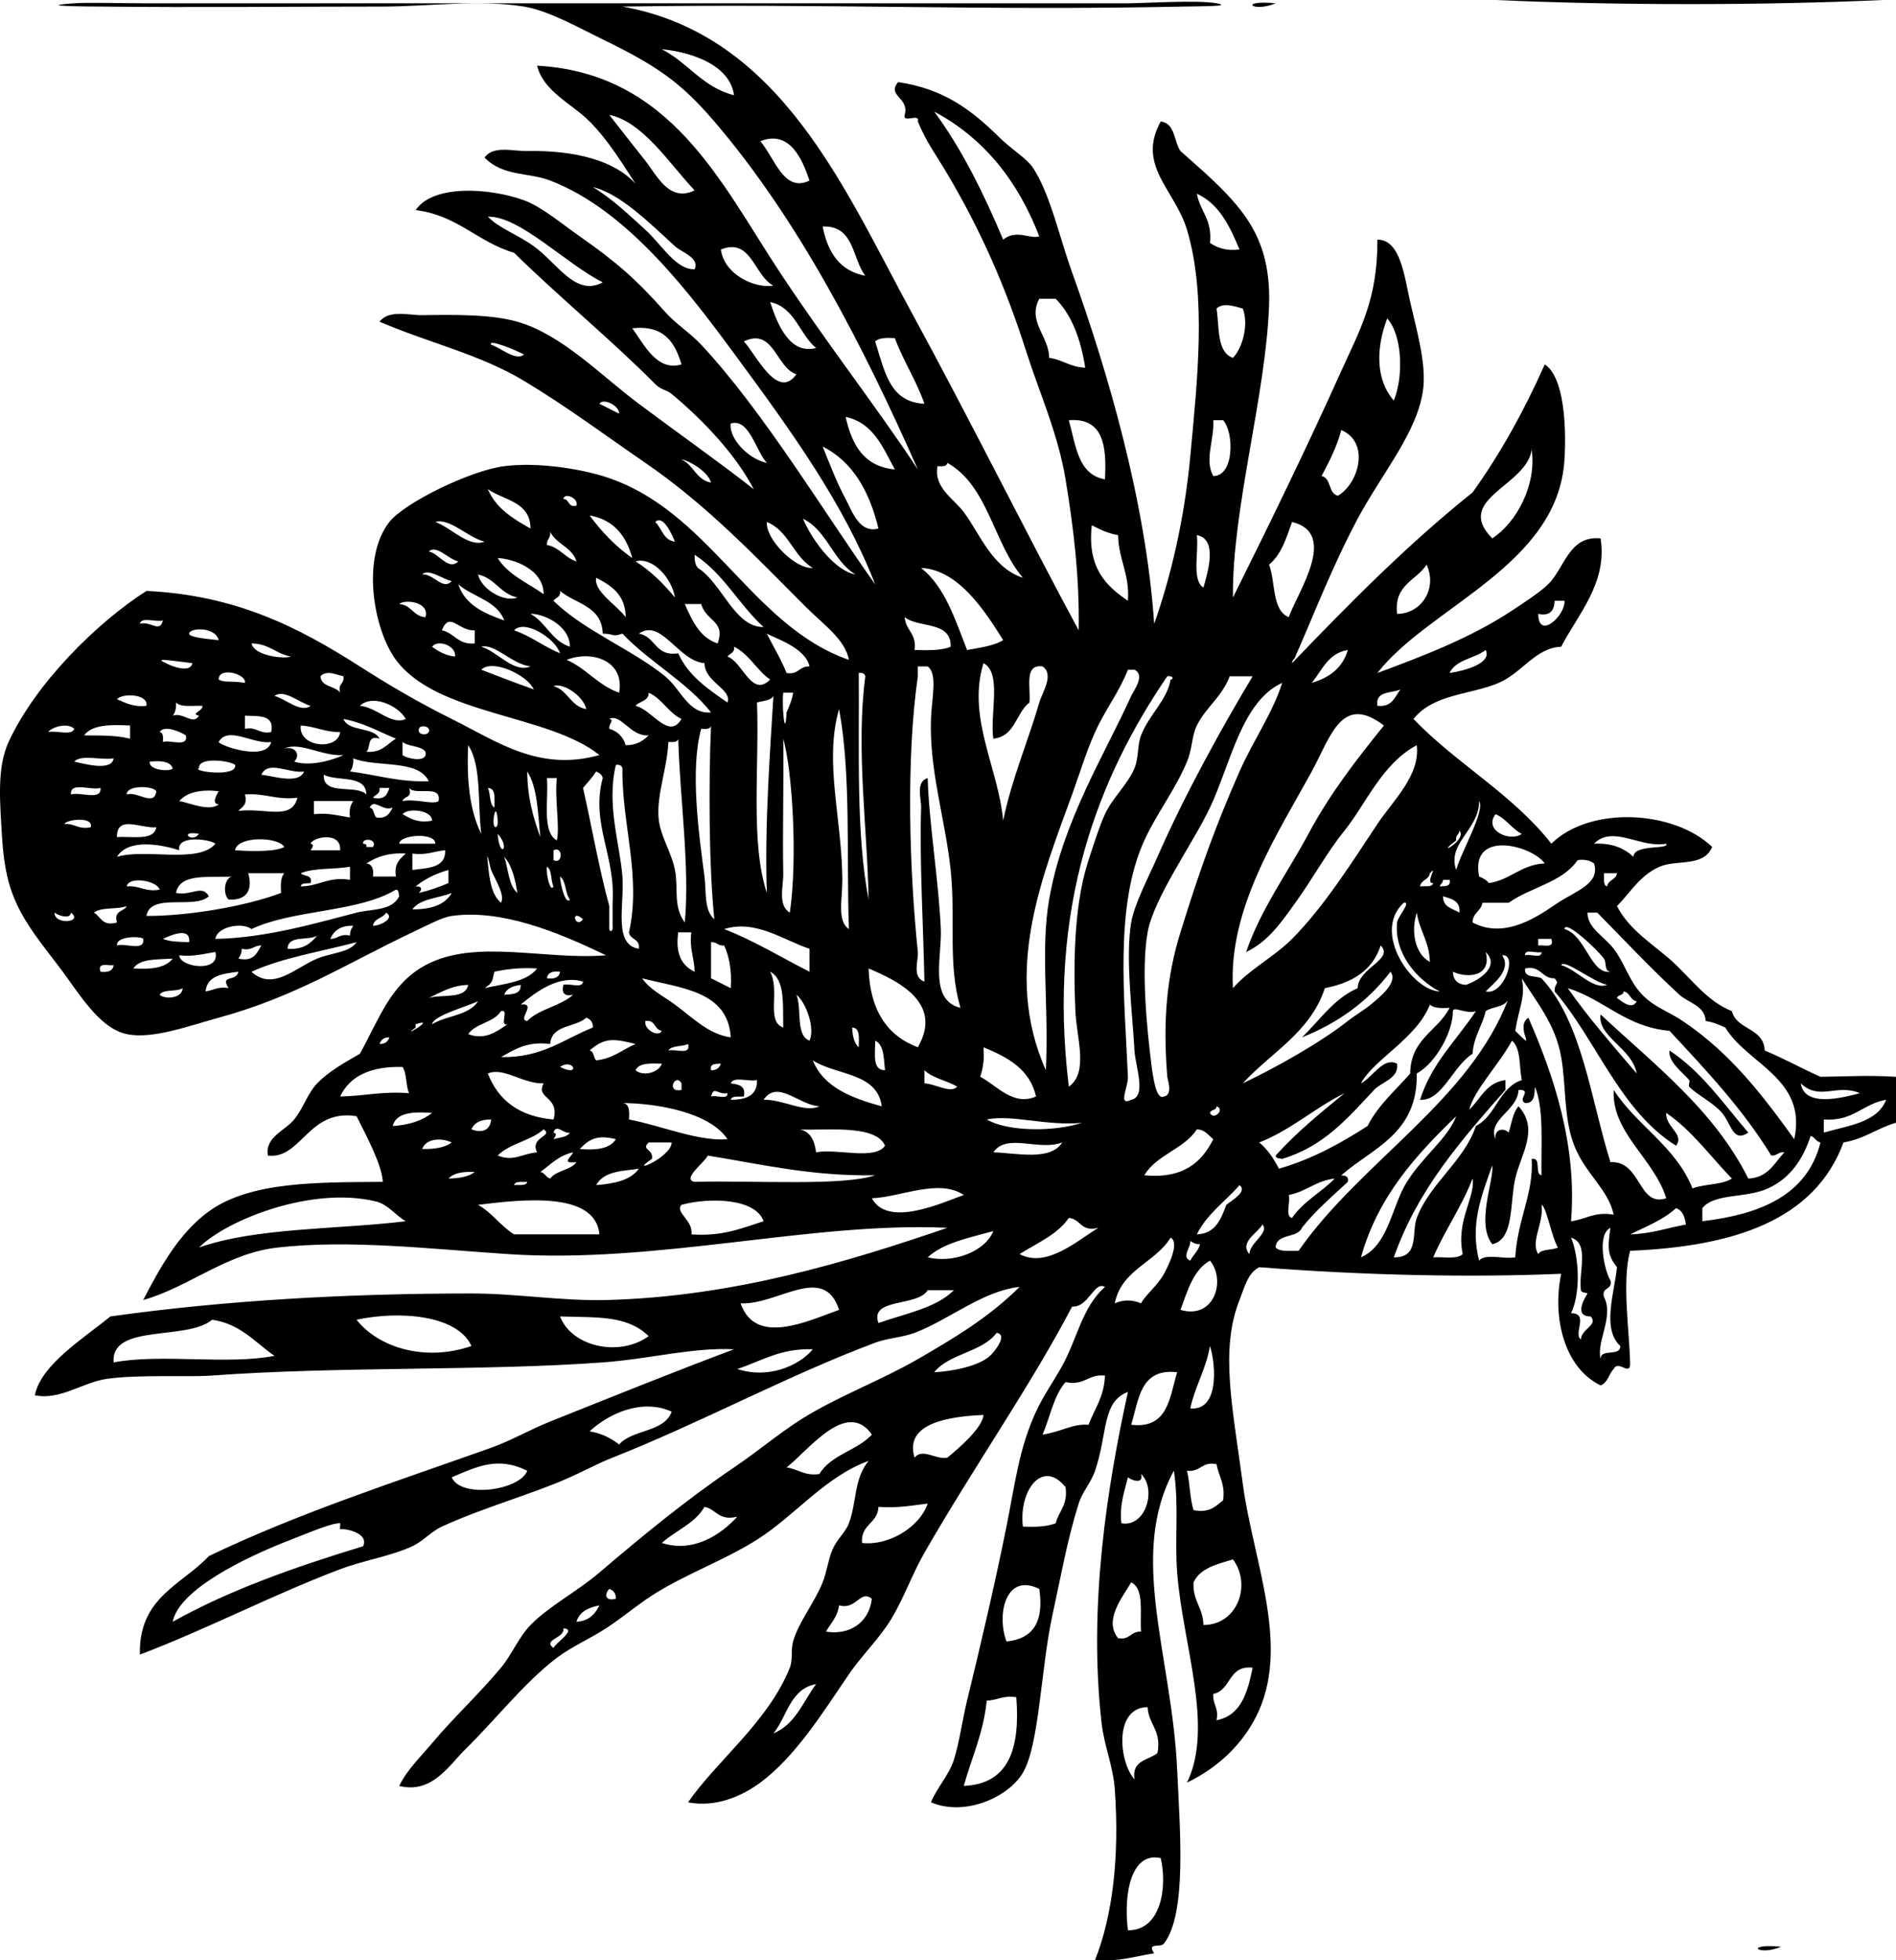 <?xml version="1.0" encoding="utf-8"?>
<!-- Generator: Adobe Illustrator 15.0.2, SVG Export Plug-In . SVG Version: 6.00 Build 0)  -->
<!DOCTYPE svg PUBLIC "-//W3C//DTD SVG 1.1//EN" "http://www.w3.org/Graphics/SVG/1.1/DTD/svg11.dtd">
<svg version="1.1" id="Layer_1" xmlns="http://www.w3.org/2000/svg" xmlns:xlink="http://www.w3.org/1999/xlink" x="0px" y="0px"
	 width="577.624px" height="597.146px" viewBox="0 0 577.624 597.146" enable-background="new 0 0 577.624 597.146"
	 xml:space="preserve">
<g id="noxidO.tif">
	<g>
		<path fill-rule="evenodd" clip-rule="evenodd" d="M455.624,0c39.333,0,78.666,0,118,0C536.623,1.667,492.625,1.667,455.624,0z"/>
		<path fill-rule="evenodd" clip-rule="evenodd" d="M388.624,1C381.463,3.988,377.144-0.117,388.624,1L388.624,1z"/>
		<path fill-rule="evenodd" clip-rule="evenodd" d="M532.624,345c-4.738,3.176-5.068-2.533-8-6c-2.686-3.176-8.015-5.742-10-8
			c-0.333-0.379,0.325-1.613,0-2c-2.012-2.388-6.508-5.535-6-9C518.479,326.479,525.067,336.224,532.624,345z"/>
		<path fill-rule="evenodd" clip-rule="evenodd" d="M542.624,593C535.463,595.988,531.144,591.883,542.624,593L542.624,593z"/>
		<path fill-rule="evenodd" clip-rule="evenodd" d="M470.624,111c5.936,3.895,6.605,18.971,6,29c-1.949,32.32-41.161,44.661-57,65
			c14.33-5.311,28.49-10.75,41-19c3.486-2.299,8.494-5.557,11-8c5.098-4.97,6.332-14.976,16-14c2.189,13.573-7.054,23.334-12,33
			c-7.761,0.272-11.974,8.001-19,11c-8.675,3.703-19.812,3.283-26,11c13.044,13.623,30.33,23.003,42,38
			c11.947-11.735,37.57-10.085,49,1c-2.685,6.229-10.744,3.739-16,6c-5.985,2.575-9.01,8.003-13,12c3.873,7.536,11.016,11.55,17,17
			c5.626,5.123,10.397,11.97,18,15c1.484,5.849,9.71,4.957,10,12c5.907,2.426,11.218,5.449,17,8c9.313-0.113,13.769-0.529,23,0
			c0,4.667,0,9.333,0,14c-5.713,1.621-9.69,4.977-16,6c-8.803,23.864-33.634,31.699-65,33c-2.516,9.22-0.277,23.967,0,34
			c0.213,4.629-3.566-0.983-5,2c-1.497,1.503-1.789,4.211-4,5c-10.974-5.305-14.814-20.54-12-34c-27.533,1.163-59.355,0.535-92-2
			c-3.508,1.768-4.512,6.231-6,10c-5.997,15.188-2.133,32.429,1,56c3.137,23.602,14.855,49.761,4,71
			c-4.028,7.881-10.917,15.14-21,20c8.289-17.085-1.301-41.938-3-64c-0.787-10.219,0.597-20.528-1-31
			c-14.055,25.791-0.573,56.375,1,91c0.833,18.33,3.028,43.847-4,53c-1.097,1.429-5.353-0.484-3,3c-5.814,0.853-10.663,2.67-18,2
			c5.234-13.162,7.504-31.008,6-52c-0.5-6.979-3.217-13.171-4-20c-4.125-35.95,1.722-72.312,8-101c-7.943,2.968-6.116,12.492-10,24
			c-1.211,3.588-3.821,6.282-5,10c-3.44,10.853-5.463,22.373-8,34c-3.543,16.232-3.971,39.534-9,48c-4.54,7.644-17.848,13.332-28,9
			c1.686-4.292,5.526-8.281,7-13c1.703-5.452,2.581-12.185,4-18c4.054-16.607,8.466-35.428,12-53c2.601-12.928,3.813-23.816,9-35
			c2.343-5.052,5.191-8.91,8-14c4.642-8.41,5.999-17.71,13-24c-3.273-1.899-4.981,6.322-10,6c-12.599,24.069-29.835,48.613-45,75
			c-3.684,6.41-6.197,13.643-10,20c-3.628,6.064-9.034,11.176-13,17c-8.107,11.907-16.332,25.1-27,33c-5.757,4.264-13.7,7.618-22,6
			c8.85-12.791,24.378-24.477,31-41c0.966-2.411,0.256-5.34,1-8c1.636-5.852,6.455-11.66,9-18c1.289-3.212,1.695-6.97,3-10
			c1.373-3.188,3.967-5.25,5-8c2.423-6.451,1.469-13.562,6-19c-13.268,4.8-22.426,16.682-34,24c-10.154,6.42-22.075,10.582-32,17
			c-4.776,3.089-9.323,6.972-14,10c-4.995,3.234-10.552,5.619-15,9c-9.87,7.501-18.786,18.967-28,28
			c-4.67,4.579-10.042,13.552-20,11c2.377-4.906,6.662-9.021,10-13c6.558-7.816,14.105-14.76,21-23c3.287-3.928,5.395-9.302,9-13
			c5.667-5.812,13.992-10.033,21-16c12.94-11.019,26.336-22.084,41-32c7.349-4.97,14.008-10.653,21-15
			c10.905-6.779,23.74-11.491,35-18c11.302-6.533,21.716-12.782,31-22c-11.313,1.238-21.501,10.05-32,14
			c-3.748,1.41-8.224,1.588-12,3c-26.628,9.96-52.729,24.214-80,35c-4.447,1.759-8.629,4.038-13,6c-11.248,5.05-25.878,9.017-39,15
			c-3.138,1.431-5.892,4.574-9,6c-6.693,3.071-14.889,4.311-22,7c-20.641,7.806-40.402,18.181-61,26
			c-0.446-17.445,12.79-21.21,21-30c27.44-13.182,56.862-22.618,86-33c6.05-2.155,11.943-5.585,18-8
			c18.382-7.331,36.458-14.665,56-22c-12.701-0.613-25.77,2.964-40,4c-36.691,2.671-79.767,1.152-119,4
			c-7.391,0.536-22.163-0.371-32,1c-7.44,1.037-14.356,6.656-22,5c1.87-9.346,14.736-17.216,23-24c34.996-4.919,72.429-7,110-7
			c13.662,0,27.591,2.333,41,2c38.679-0.961,73.557-11.587,104-22c-41.172-1.938-88.275,11.065-134,8
			c-24.048-1.612-48.129-4.429-70-2c-15.668,1.739-27.154,12.132-41,16c5.056-9.707,10.782-20.322,20-27
			c12.766-9.249,33.482-8.819,53-9c-0.275-5.235-5.062-14.143-8-20c-14.763-2.357-16.731,13.172-27,12
			c-1.004-5.579,5.187-7.568,8-11c2.771-3.38,4.119-8.049,7-11c3.648-3.737,8.445-6.358,13-9c5.867-10.488,9.243-21.193,20-27
			c15.124-8.165,36.227-1.493,55-3c-14.929-7.227-31.899-14.087-47-12c-2.894,0.4-7.723,2.973-12,5c-19.73,9.35-35.418,19.57-59,26
			c-9.04,2.465-20.174,6.655-28,5c-8.7-1.84-14.875-13.062-21-21c-11.017-14.28-15.922-20.651-17-39
			c-0.624-10.613-1.647-21.094,2-29c8.214-17.805,26.792-36.29,42-46c27.19,1.305,46.154,10.949,65,23
			c8.535,5.458,17.515,10.784,28,16c13.854,6.892,26.523,16.163,45,11c-15.469-12.468-49.478-12.068-62-29
			c-6.846-9.257-10.644-31.022-2-42c4.626-5.875,24.667-15.684,35-17c10.007-1.274,22.532,0.728,30,3
			c32.398,9.858,44.967,45.593,75,56c-1.138-6.225-7.772-10.772-13-16c-15.201-15.201-30.078-31.027-49-44
			c-12.189-8.357-23.84-17.093-37-25c-13.422-8.065-28.539-11.415-44-18c2.88-3.792,9.078-1.936,13-2c9.741-0.159,21.131-0.275,29,2
			c13.656,3.948,25.243,16.222,37,25c12.511,9.341,24.228,17.58,35,26c-5.17-9.993-14.777-20.503-25-29
			c-1.603-1.332-3.169-1.145-5-3c-12.637-12.808-29.804-27.001-43-40c-11.101-3.232-17.215-11.451-30-13
			c5.341-7.883,22.486-6.798,33-3c5.331,1.926,11.426,7.104,17,11c10.827,7.568,17.136,12.975,26,23c3.178,3.595,7.697,6.469,11,10
			c18.984,20.296,38.047,52.075,53,73c-9.509-24.457-25.458-46.539-42-69c-13.869-18.83-33.024-44.811-57-54
			c-6.739-2.583-14.344-1.189-20-7c2.64-3.765,8.599-1.92,13-2c14.668-0.265,26.723,2.952,33,10c-3.62-5.536-8.153-13.145-14-19
			c-5.502-5.51-14.021-9.087-16-17c40.852,2.278,56.033,35.793,74,63c14.436,21.859,29.789,41.427,42,60
			c-16.444-37.246-36.29-76.007-62-106c-10.248-11.955-17.471-16.949-34-25c-7.493-3.649-16.552-8.787-24-10
			c-13.612-2.217-29.434,0-43,0c-28.903,0-55.415,0.324-86,0c-2.578-0.027-21.376-0.083-8-1c4.374-0.3,14.448,0,21,0
			c95.089,0,199.43,0,300,0c4.171,0,21.369-1.074,27,0c5.007,0.955-4.259,0.879-10,1c-60.856,1.284-108.748-0.95-171,0
			c48.092,8.616,67.458,55.284,88,93c18.42,33.819,35.026,67.418,51,97c0.272-16.349-1.575-31.273-4-46
			c-2.286-13.887-8.029-26.517-12-39c-6.277-19.735-13.944-37.023-24-54c-3.222-5.439-6.699-10.192-9-16
			c0.715-2.715-4.715,0.715-4-2c1.493-5.35-5.562-5.708-2-10c13.807,2.082,22.132,8.25,31,17c3.462,3.416,8.192,6.297,10,9
			c5.289,7.91,8.053,21.017,12,32c10.926,30.402,22.479,69.905,25,107c5.069-14.248,9.221-31.905,11-51
			c2.127-22.829,5.05-48.818-1-69c-3.663-12.221-15.462-19.566-8-33c4.443,0.557,3.963,6.037,6,9c4.774,4.237,9.742,8.497,14,13
			c7.621,8.062,13.581,17.017,13,34c-0.935,27.292-11.335,62.172-11,89c11.177-22.452,22.13-44.861,33-69
			c5.543-12.309,11.134-21.746,11-40c7.106-0.058,8.239,11.404,10,19c2.054,8.86,4.781,18.43,4,26
			c-1.361,13.186-12.577,26.069-20,40c-7.915,14.856-13.746,30.185-19,42c-0.19,0.81-1.003,0.997-1,2
			c17.47-18.197,35.181-36.153,55-52C457.12,138.163,464.358,125.068,470.624,111z M223.624,29c-1.372-9.968-14.666-13.325-22-14
			C209.587,19.037,214.024,26.599,223.624,29z M196.624,49c3.395,4.243,7.201,12.771,15,9c-7.627-8.043-15.736-20.925-26-23
			C188.815,39.045,192.892,44.337,196.624,49z M305.624,73c3.924-3.261,8.175-0.088,11-1c-6.496-16.837-16.793-29.874-32-38
			C293.11,45.514,299.685,58.939,305.624,73z M231.624,43c4.457,5.196,7.171,15.817,15,12C244.412,48.517,240.637,39.487,231.624,43
			z M196.624,70c4.969,4.519,9.357,12.279,15,12c1.596-3.482-3.953-5.128-6-7c-7.516-6.874-16.797-16.148-25-18
			C186.338,60.386,191.464,65.309,196.624,70z M368.624,74c2.225,1.442,4.822,2.511,9,2c-2.969-7.031-6.139-13.861-13-17
			C365.588,64.369,369.397,66.894,368.624,74z M148.624,66c3.5,3.59,8.92,5.35,14,9c7.228,5.193,12.74,15.511,21,11
			C172.434,80.406,158.304,65.733,148.624,66z M263.624,84c-4.072-5.261-3.287-15.38-13-15
			C252.159,76.798,255.759,82.531,263.624,84z M219.624,76c0.925,7.42,10.029,11.956,16,11
			C229.803,84.126,228.902,72.222,219.624,76z M319.624,109c4.113,0.553,6.468,2.866,11,3c-1.373-8.627-4.04-15.959-9-21
			c-1.667,0-3.333,0-5,0C312.906,98.01,319.633,102.443,319.624,109z M248.624,106c-5.132-4.202-6.345-12.322-14-14
			C236.828,98.802,240.663,108.157,248.624,106z M370.624,94c0.899,5.767,0.022,13.311,5,15c2.967-3.057,4.846-10.181,3-15
			C376.335,93.363,372.591,92.017,370.624,94z M424.624,122c3.019-7.306,2.632-19.78-2-25
			C419.231,105.847,418.98,115.54,424.624,122z M207.624,111c-2.015-6.652-5.261-12.073-15-11
			C196.189,104.819,200.128,113.296,207.624,111z M242.624,114c-6.141-1.872-6.921-14.395-16-10
			C230.219,107.748,236.833,122.182,242.624,114z M266.624,104c3.096,9.875,4.577,18.416,15,19c-2.471-7.195-6.406-12.927-9-20
			C270.158,102.868,267.805,102.849,266.624,104z M159.624,108c-2.157-1.248-11.165-4.944-10-3
			C152.46,105.874,157.131,110.102,159.624,108z M188.624,126c0.092-2.504-5.01-4.883-6-3
			C184.667,123.957,186.581,125.043,188.624,126z M272.624,143c-3.675-6.659-6.47-14.197-15-16
			C259.516,135.441,263.153,142.137,272.624,143z M222.624,129c-0.667,4.355,5.175,10.809,11,12
			C230.187,137.254,228.241,127.298,222.624,129z M336.624,146c0.579-10.246-0.508-18.825-11-18
			C327.75,135.54,328.356,144.601,336.624,146z M369.624,145c6.468,0.045,6.34-13.45,3-17c-1,0-2,0-3,0
			C370.033,133.712,366.841,140.133,369.624,145z M402.624,145c3.046,0.621,1.954,5.379,5,6c6.505-3.908,9.713-16.339,1-20
			C407.231,136.274,404.918,140.628,402.624,145z M257.624,152c2.001,3.724,4.144,10.545,10,9c-2.735-11.265-7.722-20.278-17-25
			C252.913,141.648,254.819,146.783,257.624,152z M454.624,164c7.464-4.875,13.566-16.426,12-27
			C465.167,148.025,442.703,151.953,454.624,164z M207.624,140c3.734,1.599,4.445,6.221,9,7
			C215.61,143.316,209.078,139.92,207.624,140z M288.624,141c-0.168,1.165-1.581,1.086-3,1c-1.251,6.568,5.022,9.952,8,14
			c5.202,7.072,8.637,16.893,18,20C302.713,165.577,301.03,147.927,288.624,141z M161.624,161c-0.061-8.273-8.114-8.553-13-12
			C151.106,154.851,156.287,158.004,161.624,161z M175.624,154c0.74-2.217-3.685-4.12-4-2
			C173.611,152.013,172.895,154.729,175.624,154z M192.624,170c-1.835-6.831-5.654-11.679-13-13
			C183.292,161.999,187.537,166.42,192.624,170z M147.624,165c-5.08-1.271-10.663-7.312-15-6
			C137.34,160.635,142.739,166.859,147.624,165z M205.624,165c-0.979-2.403-3.636-8.298-6-6
			C201.675,160.948,202.067,164.557,205.624,165z M260.624,175c-6.858-4.142-8.609-13.391-16-17
			C247.722,165.243,254.658,173.955,260.624,175z M247.624,173c-5.899-3.434-7.323-11.344-14-14
			C233.183,164.273,242.369,173.46,247.624,173z M386.624,172c2.027,5.306,0.793,13.874,6,16c2.629-7.532,15.281-25.577,1-29
			C391.888,163.931,390.292,169.001,386.624,172z M343.624,183c0.574-8.241-2.857-12.476-3-20c-3.143-0.524-5.579-1.754-8-3
			C331.164,172.793,336.85,178.44,343.624,183z M166.624,166c3.92,0.746,5.433,3.9,9,5c-1.323-4.344-6.132-5.201-8-9
			C167.848,163.891,166.497,164.206,166.624,166z M366.624,179c1.302-4.667,4.501-14.77-2-16
			C365.248,168.376,362.999,176.625,366.624,179z M139.624,171c-2.867-0.516-6.698-5.235-9-3
			C133.604,168.403,136.56,173.997,139.624,171z M151.624,170c3.195,5.138,9.141,7.526,14,11
			C165.597,173.201,156.038,170.135,151.624,170z M212.624,173c7.359,4.647,11.185,18.14,20,18c-7.517-6.816-12.27-16.397-21-22
			C211.548,170.742,211.847,172.11,212.624,173z M205.624,182c-1.001-6.015-6.857-12.455-12-11
			C198.328,173.962,202.139,177.818,205.624,182z M294.624,198c3.945-0.721,8.094-1.24,11-3c-5.745-9.259-13.83-21.497-25-22
			C287.873,178.751,290.964,188.659,294.624,198z M425.624,187c7.317-0.031,12.383-7.597,9-15
			C431.516,176.893,424.609,177.985,425.624,187z M137.624,177c-2.577-0.481-7.225-4.032-9-2
			C132.063,174.617,134.857,180.022,137.624,177z M157.624,182c-5.225-1.108-6.775-5.892-12-7
			C146.727,179.586,153.652,183.608,157.624,182z M190.624,188c-0.099-6.901-4.37-9.63-9-12
			C180.798,180.118,187.826,184.25,190.624,188z M153.624,189c-2.252-6.081-9.556-7.11-14-11
			C141.68,184.277,147.463,186.827,153.624,189z M168.624,183c9.307,9.155,23.718,14.671,34,23c4.8,3.889,7.126,11.67,14,11
			c-7.521-9.479-18.751-15.249-27-24c-3.15,1.121-2.264,0.09-6,0c-0.232-8.434-8.309-9.025-13-13
			C170.923,181.966,169.273,181.983,168.624,183z M129.624,188c1.347-4.73-6.395-5.539-8-4
			C125.39,184.234,125.857,187.766,129.624,188z M468.624,187c0.108,8.164,8.366,0.391,8-4c-1,0-2,0-3,0
			C473.497,185.873,472.373,187.749,468.624,187z M218.624,196c2.519-6.945-3.519-6.665-5-12c-1.667,0-3.333,0-5,0
			C210.886,189.071,213.115,194.175,218.624,196z M173.624,197c-0.027-6.657-8.434-10.209-12-10
			C166.365,189.592,168.056,195.235,173.624,197z M278.624,198c4.1,0.1,8.197,0.197,11-1c0.273-7.94-9.746-5.587-14-9
			C275.879,192.078,279.351,192.939,278.624,198z M49.624,189c-2.072,0.595-6.569-1.236-7,1
			C46.182,189.155,48.616,192.896,49.624,189z M134.624,192c3.855,0.812,4.869,4.464,10,4c0-1.333,0-2.667,0-4
			C139.705,192.328,136.974,185.969,134.624,192z M156.624,192c5.214,1.786,9.023,4.977,14,7
			C169.123,194.348,159.742,188.558,156.624,192z M214.624,202c-8.009-0.62-13.141-13.786-20-9c5.15,0.85,4.898,7.102,12,6
			c3.089,6.911,9.106,10.894,15,15C223.087,209.856,214.688,207.854,214.624,202z M57.624,193c-0.052,1.194,6.001,1.669,9,2
			C65.544,190.757,57.701,191.228,57.624,193z M239.624,205c3.658,0.658,3.836-2.164,7-2c-1.242-5.773-10.683-8.629-13-10
			C235.593,197.03,237.935,200.688,239.624,205z M88.624,200c-4.528-0.806-6.681-3.985-12-4C77.49,199.83,86.484,200.765,88.624,200
			z M138.624,200c0.496-3.229-5.192-5.385-7-3C133.55,198.407,135.647,199.643,138.624,200z M161.624,203
			c-5.68-0.672-10.884-7.09-15-6C151.553,198.422,156.457,205.142,161.624,203z M221.624,200c4.65,1.593,7.333,12.703,13,7
			c-4.143-2.857-6.305-7.695-11-10C223.923,198.966,222.273,198.983,221.624,200z M399.624,208c5.436-1.565,9.413-4.587,11-10
			C404.586,198.963,402.797,204.173,399.624,208z M441.624,205c4.69-0.668,12.968-3,11-7
			C449.237,200.613,443.517,200.894,441.624,205z M188.624,211c1.75-9.762-8.281-13.036-16-10
			C178.688,203.603,182.171,208.785,188.624,211z M50.624,202c-1.313-0.52,7.183,3.953,8,0
			C54.335,201.564,45.713,200.054,50.624,202z M146.624,204c5.293,2.04,10.562,4.104,16,6
			C160.61,205.559,149.961,200.625,146.624,204z M305.624,250c2.432-12.232,7.914-25.201,11-36c0.895-3.132,4.635-8.49,1-11
			c-5.787-0.787-3.522,6.477-4,11c-4.162,3.171-4.314,10.353-11,11c-1.126-7.541,2.709-20.042-3-23
			C294.531,218.547,304.125,233.797,305.624,250z M279.624,203c0,1,0,2,0,3c-3.647,25.194-2.563,59.263,0,84
			c0.252,2.435-1.919,7.677,2,9c-0.293-16.289-1.53-36.771-1-53c0.083-2.538-1.777-7.87,2-9c0.333,13.218,3.346,31.125,4,46
			c0.372,8.461-3.732,21.647,6,24c-3.959-13.129-1.441-27.363-3-42c-1.643-15.428-6.544-30.268-6-46c0.222-6.402,2.088-13.722-1-16
			C281.624,203,280.624,203,279.624,203z M343.624,204c-2.848,7.212-6.806,11.929-10,19c-2.672,5.915-4.588,12.333-7,19
			c-8.828,24.397-21.403,53.959-8,84c0.96-19.562-1.681-36.536,1-52c4.141-23.89,16.768-43.837,25-62c0.746-1.647,4.391-6.304,1-8
			C344.957,204,344.291,204,343.624,204z M66.624,207c2.003,1.062,2.992,0.248,8,1C75.106,205.198,66.523,203.011,66.624,207z
			 M97.624,206c0.264,3.403,4.504,2.829,6,5c-0.826-2.826,1.409-2.591,1-5C102.348,205.515,99.515,204.016,97.624,206z M264.624,274
			c-0.388-22.014-3.911-45.998-1-68c-0.221-0.779-0.837-1.163-2-1C261.818,228.806,260.742,253.882,264.624,274z M325.624,331
			c6.096-4.312,2.36-14.803,2-23c-0.812-18.47,0.116-34.094,4-46c1.502-4.604,3.261-10.191,5-14c2.241-4.908,6.929-9.021,9-14
			c1.348-3.24,0.82-6.968,2-10c2.512-6.456,7.949-10.678,9-17c1.052-0.055,0.787-1.282-1-1
			C334.803,236.451,318.892,276.229,325.624,331z M374.624,206c-2.283,6.201-7.343,9.55-10,15c-1.606,3.295-1.3,6.899-3,11
			c-3.469,8.366-9.287,15.882-13,24c-9.152,20.01-6.009,48.146-5,72c0.129,3.045-3.225,9.149,1,7c4.815-0.951,1.262-10.274,1-15
			c-0.66-11.919-2.801-28.414-1-39c0.957-5.627,5.085-13.353,8-20c8.429-19.223,19.918-39.89,29-55
			C379.291,206,376.957,206,374.624,206z M178.624,216c-0.934-4.094-7.142-8.155-10-7C173.052,210.238,173.78,215.177,178.624,216z
			 M368.624,246c-5.199,10.971-17.108,27.451-19,38c-2.028,11.311-0.15,29.671,1,39c0.526,4.264,1.449,12.336,4,11
			c2.814-0.563,1.076-5.063,1-6c-1.406-17.273-0.145-30.605,4-44c6.039-19.52,10.984-33.074,18-49c4.137-9.391,10.078-17.73,13-27
			C378.208,213.684,374.91,232.736,368.624,246z M419.624,215c4.484,0.484,5.306-2.694,7-5
			C423.907,211.283,418.949,210.325,419.624,215z M94.624,215c-3.237-0.801-8.051-5.231-11-3
			C86.882,212.779,91.594,217.312,94.624,215z M193.624,215c5.1,1.163,10.086,10.557,14,4c-4.067-1.933-5.85-6.15-10-8
			C197.617,213.66,194.841,213.551,193.624,215z M239.624,217c0.798-1.869,1.671-3.663,2-6c-1,0-2,0-3,0
			C238.103,214.58,239.196,226.102,239.624,217z M44.624,215c0.59-3.647-7.296-3.96-9-2C38.217,214.073,40.527,215.429,44.624,215z
			 M230.624,214c0.738,19.595-2.062,42.729,3,58c-0.745-20.747,1.073-44.257,2-60C234.776,213.486,232.404,213.447,230.624,214z
			 M109.624,215c5.192,0.417,9.572,6.048,14,4C121.425,215.019,113.56,211.304,109.624,215z M52.624,218
			c3.249-1.154,6.151,3.055,8,0c-2.897-0.56,1.534-1.56,1-3c-2.88-0.12-6.546,0.546-8-1C53.699,215.742,53.4,217.11,52.624,218z
			 M256.624,268c0.031,5.773-1.706,12.57,2,15c-0.792-22.542,0.677-47.344-3-67C250.993,231.996,256.523,249.384,256.624,268z
			 M399.624,235c-10.08,18.479-25.468,41.592-24,66c4.926-5.673,12.522-9.494,18-15c9.885-9.938,18.646-23.939,26-35
			c4.76-7.158,13.112-14.796,12-24c-10.522,5.519-15.62,18.089-22,26c-5.554,6.887-9.512,14.383-15,22
			c-4.127,5.728-8.226,11.833-15,15c4.538-13.206,12.783-24.365,19-36c6.535-12.23,14.592-22.602,23-33
			C408.761,211.168,405.457,224.306,399.624,235z M74.624,222c3.708-0.708,4.292,1.708,8,1c1.103-5.437-3.859-4.807-8-5
			C74.624,219.333,74.624,220.667,74.624,222z M185.624,222c2.572,0.762,4.238,2.428,5,5c3.36,0.027,5.29-1.377,7-3
			c-5.5,0.472-8.507-6.79-12-5C187.329,219.41,185.413,220.29,185.624,222z M115.624,225c-3.943-1.276-2.597,2.737-4,4
			c4.713,0.38,6.271-2.396,9-4c-5.208-2.125-9.824-4.842-16-6C106.252,223.038,113.702,221.255,115.624,225z M14.624,223
			c2.391-0.609,7.255,1.255,8-1C20.576,220.07,16.07,221.323,14.624,223z M25.624,224c6.833,0.04,9.78,0.041,14,1
			c0-1.333,0-2.667,0-4C33.63,220.673,28.018,220.728,25.624,224z M103.624,223c-4.714,0.048-7.577-1.756-12-2
			C90.861,227.681,102.951,228.75,103.624,223z M130.624,222c-0.339-0.809-2.655-1.207-3,0
			C126.961,224.317,131.53,224.163,130.624,222z M213.624,222c-3.494,12.471-0.641,32.653,1,45c0.598,4.5-0.227,10.289,3,13
			c-1.657-15.974-1.772-41.812-1-59C216.456,222.165,215.043,222.086,213.624,222z M49.624,226c2.271-0.729,7.802,1.802,7-2
			c-1.46-0.952-6.54-3.354-8-1C49.789,223.168,49.709,224.581,49.624,226z M66.624,226c0.145,1.051,14.525,6.132,16,0
			C77.414,226.909,69.42,220.949,66.624,226z M238.624,266c0.082,3.957-1.771,9.728,2,12c2.398-16.324,0.797-43.056-2-53
			C238.813,238.195,238.369,253.667,238.624,266z M203.624,226c-0.373,8.14-3.51,15.683-3,23c0.38,5.457,3.905,10.396,5,16
			c1.121,5.739-0.638,11.049,3,16c1.565-16.945-1.496-37.804-2-56C206.456,226.165,205.043,226.086,203.624,226z M122.624,230
			c0.835,0.851,7.815,2.74,7-1c-1.395-1.939-5.176-1.491-7-3C122.624,227.333,122.624,228.667,122.624,230z M89.624,232
			c5.808,1.841,13.537-1.261,15-2c-6.493,0.473-13.124-4.182-18-2C90.202,227.183,91.587,230.128,89.624,232z M146.624,254
			c-1.161-9.172,0.158-20.825-4-27C142.114,237.843,143.158,247.132,146.624,254z M34.624,231c-3.695,0.638-9.961-1.295-12,1
			C25.005,232.458,34.055,235.199,34.624,231z M106.624,235c7.998,1.002,14.746,3.254,24,3c-3.147-6.853-15.888-4.112-23-7
			C107.699,232.742,107.4,234.11,106.624,235z M52.624,234c-0.849-2.151-3.682-2.318-7-2C45.2,234.836,52.417,235.101,52.624,234z
			 M60.624,234c-2.436,0.939,11.776,2.895,11-1C70.304,231.747,60.38,230.374,60.624,234z M189.624,267
			c0.657,8.66-2.877,20.794,5,22c0.473-3.14-2.691-2.642-3-5c3.818-17.156-2.244-33.086-2-50c-0.221-0.779-0.837-1.163-2-1
			C184.7,245.175,188.877,257.163,189.624,267z M79.624,236c3.409,0.291,11.441,3.08,13-1C88.2,235.724,81.693,231.409,79.624,236z
			 M164.624,255c-0.768-7.232-0.848-15.152-4-20C160.673,242.95,162.478,249.146,164.624,255z M177.624,240
			c2.703,11.963,4.85,24.484,8,36c0,2.333,0,4.667,0,7c0.055,1.052,1.282,0.787,1-1c0-2.333,0-4.667,0-7
			c0.976-14.303-6.722-24.159-3-38c-0.211-1.122-1.11-1.557-2-2C180.457,236.833,179.01,238.386,177.624,240z M111.624,242
			c-0.162-6.171-8.814-3.853-13-6C98.346,242.611,108.501,238.789,111.624,242z M169.624,256c1.015-3.695-0.669-12.411,0-19
			c-1,0-2,0-3,0C167.177,243.78,165.014,253.276,169.624,256z M21.624,242c2.768-0.898,9.388,2.054,9-2
			C27.855,240.898,21.236,237.946,21.624,242z M38.624,242c3.167-1.083,8.403,3.88,9-1C46.445,239.245,38.505,239.148,38.624,242z
			 M113.624,243c3.454,0.787,4.399-0.935,5-3c-1,0-2,0-3,0C115.923,241.966,114.273,241.983,113.624,243z M122.624,244
			c4.359-0.764,9.262,1.237,11,0c0.926-5.259-7.195-1.472-9-4C125.769,243.146,123.053,242.43,122.624,244z M150.624,246
			c-0.015-2.651,0.555-5.888-2-6C149.538,241.753,148.967,244.99,150.624,246z M54.624,244c3.127,0.583,9.288,3.32,12,1
			c-2.487-0.15-0.292-3.386,0-4C61.029,240.405,56.959,241.335,54.624,244z M72.624,247c8.583-0.973,16.101,3.034,18-4
			c-6.446,0.779-9.848-1.486-16-1C75.478,245.188,73.752,245.796,72.624,247z M443.624,265c1.607-5.751,8.902-18.02,7-21
			C450.68,252.734,440.754,256.782,443.624,265z M95.624,248c4.491-0.491,7.493,0.507,11,1c-0.319-2.319,0.161-3.839,1-5
			c-4,0-8,0-12,0C95.624,245.333,95.624,246.667,95.624,248z M114.624,249c3.141,0.474,4.086-1.247,5-3c-3.1,1.317-5.547-2.964-7,0
			C114.029,246.261,113.764,248.193,114.624,249z M131.624,250c0.114-3.171-7.184-4.073-9-2
			C124.974,249.316,127.169,250.788,131.624,250z M151.624,251c0.161-0.697-0.349-5.82-1-3
			C149.745,251.807,151.16,253.008,151.624,251z M463.624,254c-3.104-1.562-4.721-4.612-8-6
			C451.839,252.984,460.166,256.595,463.624,254z M27.624,252c1.015-3.427-7.512-2.381-8-1C22.843,250.78,23.855,252.769,27.624,252
			z M35.624,255c4.639-0.361,11.249,1.249,12-3C42.872,252.427,35.572,248.076,35.624,255z M443.624,256
			c-7.256,5.45,3.601-0.091,1-3C444.569,254.278,443.341,254.385,443.624,256z M60.624,254
			C54.219,252.846,58.427,257.055,60.624,254L60.624,254z M151.624,254C152.149,261.833,155.624,258.359,151.624,254L151.624,254z
			 M94.624,257c1.208,0.211,0.615,1.11,0,2c3,0,6,0,9,0C103.99,253.139,95.316,254.947,94.624,257z M121.624,257
			c3.667,0,7.333,0,11,0C132.7,253.446,121.701,254.237,121.624,257z M485.624,257c5.597-0.263,9.25,1.417,12,4
			c0.07-3.968,11.16-2.122,10-4C499.715,258.455,491.418,251.168,485.624,257z M54.624,259c-5.848-1.889-15.61-3.551-19,2
			c8.679-2.655,24.891,2.224,30-4C63.782,255.55,53.68,254.346,54.624,259z M71.624,259c1.935,0.14,11.785,0.786,15-1
			C84.739,254.803,72.223,254.632,71.624,259z M111.624,258c0.667,0,1.333,0,2,0c1.555-2.461-3.396-2.94-3-1
			C111.233,257.057,111.807,257.149,111.624,258z M450.624,267c1.182,0.485,2.267,1.066,3,2c6.645-1.022,9.711-5.622,17-6
			C466.473,257.317,447.73,252.719,450.624,267z M125.624,260c0,1.667,0,3.333,0,5c4.677-0.657,10.177-0.49,10-6
			C132.238,259.281,129.881,260.591,125.624,260z M168.624,262c2.917,1.47,2.917-4.47,0-3C168.624,260,168.624,261,168.624,262z
			 M111.624,263c1.759,0.241,2.279,1.721,2,4c2.333,0,4.667,0,7,0c-0.64-3.973,1.27-5.397,3-7
			C118.296,259.673,114.675,261.051,111.624,263z M149.624,265c-0.33-0.787-1.595-7.516-1-2c0.496,4.594,0.979,9.399,4,12
			C153.979,272.756,150.873,267.984,149.624,265z M153.624,261c1.264,3.736,1.291,8.709,4,11
			C156.915,267.709,155.992,263.632,153.624,261z M480.624,262c-4.555,6.779-14.395,8.272-21,13c-2.667,0-5.333,0-8,0
			c-0.4,2.6-2.984,3.016-3,6c10.238,5.435,20.747-2.513,26-6c5.445-3.614,12.951-5.789,11-12
			C484.462,262.161,482.943,261.681,480.624,262z M91.624,266c0.933,1.067,3.689,0.311,3,3c-1.177,0.157-2.838-0.172-3,1
			c5.642-0.025,8.268-3.066,15-2c0-1.333,0-2.667,0-4C101.85,264.894,95.583,264.292,91.624,266z M168.624,270
			c-0.914-1.753-0.344-4.99-2-6C166.293,266.425,167.734,272.095,168.624,270z M126.624,270c1.871-0.054,2.117,0.77,1,2
			c3.25-0.75,6.189-1.811,9-3c0-1.333,0-2.667,0-4C132.732,266.108,129.389,267.766,126.624,270z M432.624,270
			c1.496-0.17,3.69,0.357,4-1c-2.735,0.28,1.774-5.976-1-3C435.33,268.039,432.917,267.961,432.624,270z M69.624,274
			c-1.779-1.764-1.311-6.387,1-7c-6.901,0.432-15.86-1.193-17,5c4.787,0.94,7.944-2.671,10,1c-4.22,4.113-17.857-1.19-19,6
			c12.085,0.08,29.873-2.79,41-7c-0.132-2.465-0.151-4.818,1-6c-3.667,0-7.333,0-11,0C76.932,270.427,75.688,274.427,69.624,274z
			 M489.624,270c0.294-2.039,2.706-1.961,3-4c-1.333,0-2.667,0-4,0C488.794,267.496,488.266,269.69,489.624,270z M173.624,274
			c-1.509-1.825-1.061-5.605-3-7C170.704,269.653,172.386,275.814,173.624,274z M38.624,270c3.999-0.332,5.551,1.783,10,1
			C47.917,268.229,39.152,266.786,38.624,270z M438.624,270c1.571-0.095,3.467,0.134,3-2c-0.667,0-1.333,0-2,0
			C439.626,269.003,438.814,269.19,438.624,270z M76.624,283c-2.959-2.242-10.594-0.632-11,3c15.726-0.292,31.366-5.027,43-8
			c4.592-1.173,10.744-0.436,13-5c-0.224-0.776-0.027-1.973-1-2C108.96,278.003,89.293,277.003,76.624,283z M125.624,277
			c5.71,0.043,9.962-1.372,12-5C133.598,273.641,127.988,273.698,125.624,277z M444.624,278c0.357-3.691-2.487-4.179-5-5
			C439.551,276.405,442.565,276.725,444.624,278z M425.624,281c0.183-1.815,4.531-6.498,2-6c-9.856,9.189,2.82,26.851,11,27
			C431.577,298.391,424.688,290.323,425.624,281z M28.624,278c2.152,1.181,2.398,4.269,7,3c-1.059-3.726,2.105-3.228,3-5
			C35.75,277.126,30.826,276.203,28.624,278z M21.624,278c-0.257,2.34-4.394,0.576-5,0C16.486,281.835,25.511,281.011,21.624,278z
			 M113.624,282c2.143,0.049,6.877-2.329,4-4C116.719,279.762,113.942,279.652,113.624,282z M435.624,293
			c-0.163-6.17-3.166-9.5-4-15C429.734,283.816,431.16,290.695,435.624,293z M491.624,289c2.74,3.533,4.402,8.5,7,12
			c4.043,5.448,8.81,6.523,14,10c14.445,9.674,24.322,22.524,34,36c4.023-18.496-14.363-22.867-21-34c-1.869-0.798-3.662-1.671-6-2
			c-0.116-4.655-5.342-5.55-8-8c-8.898-8.201-16.841-16.712-25-25c-1,0-2,0-3,0C483.649,282.727,488.593,285.093,491.624,289z
			 M177.624,280C173.582,276.483,175.265,283.217,177.624,280L177.624,280z M490.624,296c-1.978-0.187-1.078-2.729-2-4
			c-2.006-2.768-11.841-12.028-12-9C483.109,284.859,484.641,296.966,490.624,296z M100.624,286c2.356,0.022,2.944-1.723,6-1
			c-0.043-1.376,0.471-2.196,1-3C103.823,281.866,101.719,283.429,100.624,286z M246.624,296c0-2.333,0-4.667,0-7
			c-7.599-2.41-16.294-9.027-26-6C229.965,286.659,237.992,291.631,246.624,296z M49.624,286c2.312,0.792,3.313,0.838,8,1
			C58.122,282.051,51.747,285.014,49.624,286z M211.624,296c-0.074-4.26-1.673-6.994-1-12c-1.333,0-2.667,0-4,0
			C205.677,290.613,207.766,294.19,211.624,296z M35.624,288c2.51-0.824,8.611,1.944,8-2C43.363,285.163,35.34,284.982,35.624,288z
			 M87.624,289c4.689,0.356,7.042-1.625,9-4C93.955,286.665,87.688,284.731,87.624,289z M468.624,288c1.772-0.228,5.008,1.008,4-2
			c-1.333,0-2.667,0-4,0C468.624,286.667,468.624,287.333,468.624,288z M76.624,296c6.551,6.063,13.453-1.329,20-4
			c4.546-1.854,9.873-1.805,12-5C97.819,289.862,86.01,291.719,76.624,296z M216.624,298c2.043,0.957,3.957,2.043,6,3
			c0.348-5.348-0.44-9.56-2-13c-1.891,0.224-2.207-1.127-4-1C216.624,290.667,216.624,294.333,216.624,298z M73.624,289
			c0.043,1.376-0.471,2.196-1,3c4.72,1.053,5.617-1.717,7-4C77.268,287.978,76.679,289.723,73.624,289z M403.624,301
			c-4.451,13.549-16.428,19.572-25,29c10.19-4.851,23.752-12.475,32-19c2.173-1.72,5.085-3.419,7-5c2.764-2.281,8.443-6.873,6-10
			c-6.779,8.888-15.78,15.553-27,20c5.475-5.192,9.591-11.742,17-15c0.072-6.17,11.261-8.775,7-13
			C418.205,295.581,412.007,299.384,403.624,301z M54.624,291c0.1,3.698,12.617,5.396,11-1
			C62.117,290.493,59.114,291.491,54.624,291z M442.624,296c0.122,2.544,1.455,3.878,4,4c4.216-1.509,10.43-5.646,6-10
			C454.559,297.425,447.254,298.129,442.624,296z M452.624,302c5.544,1.371,9.915-11.583,5-11
			C460.701,295.451,454.912,299.591,452.624,302z M469.624,290c-1.453,0.547-5.169-1.168-5,1
			C466.077,290.453,469.792,292.168,469.624,290z M40.624,295c5.363,0.363,9.837-0.163,12-3C47.934,292.31,42.563,291.94,40.624,295
			z M475.624,294c4.728,1.293,9.645,7.661,14,6C485.078,298.998,476.592,291.99,475.624,294z M30.624,296
			c2.279,0.279,3.759-0.241,4-2C32.852,294.228,29.616,292.992,30.624,296z M150.624,296c-0.743,2.507-0.127,3.163-3,5
			c5.972-1.361,12.84-1.827,16-6C158.65,294.694,154.449,295.158,150.624,296z M279.624,319c7.917-13.721-6.425-20.331-15-24
			C265.019,307.604,270.171,315.453,279.624,319z M515.624,362c3.6-1.4,8.97-1.03,12-3c-6.574-6.759-12.084-14.583-20-20
			c-0.268,4.397,5.638,6.385,3,10c-17.201-10.799-24.068-31.932-37-47c-0.091-2.729,1.666-2.013,0-4c-4.105,0.105-4.003-3.997-9-3
			c-0.367,3.034,3.258,2.076,5,3c12.393,13.274,14.899,36.434,21,56c9.49-0.483,8.361,13.836,17,11
			c-3.652-12.019-16.711-19.951-16-33C498.672,342.951,510.485,349.139,515.624,362z M62.624,302c2.348-0.319,3.753-1.58,7-1
			c-2.645-4.296,2.294-1.754,3-5C67.885,296.595,63.09,297.133,62.624,302z M166.624,298c2.279,0.279,3.759-0.241,4-2
			C168.344,295.721,166.864,296.241,166.624,298z M238.624,313c-0.184-6.816,0.659-14.659-4-17
			C237.739,301.771,233.27,311.139,238.624,313z M158.624,306c5.179-0.642-1.204,4.764,2,5c3.614-3.72,10.167-4.5,14-8
			c-2.599,0.599-3.599-0.401-3-3c1.758-0.575,5.875,1.209,6-1C170.215,296.792,163.234,302.226,158.624,306z M205.624,306
			c5.389,3.969,10.147,9.009,17,10c-0.836-14.164-15.074-14.926-27-18C198.11,301.556,201.987,303.321,205.624,306z M465.624,310
			c7.528,17.156,14.918,38.597,13,62c4.468-0.532,6.992-3.008,13-2c-1.746-7.896-8.59-12.349-12-21c-3.311-8.398-2.438-18.089-4-27
			c-1.782-10.176-7.674-16.905-12-24c1.165,5.884-0.742,8.312-2,16C469.065,321.412,461.117,312.978,465.624,310z M130.624,304
			c4.091-1.242,11.156,0.489,12-4C137.474,300.184,134.269,302.312,130.624,304z M153.624,303c2.551-0.116,5.145-0.188,5-3
			C156.291,300.334,154.315,301.025,153.624,303z M48.624,303c1.695,1.576,6.958,1.082,7-2
			C53.837,302.214,49.806,301.183,48.624,303z M539.624,352c-8.732-14.268-19.929-26.071-31-38c-13.464-1.202-19.8-9.534-31-13
			c6.44,9.227,13.802,17.531,21,26c-1.354-7.769-12.025-11.142-11-18c16.353,15.314,34.426,28.907,45,50
			c6.074-0.259,7.923-4.743,11-8C541.733,350.776,541.417,352.127,539.624,352z M492.624,304c1.064,0.717,4.605,3.904,6,1
			c-2.039-0.294-1.961-2.706-4-3C494.612,303.321,492.871,302.914,492.624,304z M246.624,317c1.744-3.777-1.02-11.623-4-14
			C244.38,307.243,242.264,315.36,246.624,317z M452.624,308c-1.067,4.6-3.658,7.676-4,13c-5.885,3.563-9.324,14.52-16,14
			c3.509-11.157,11.166-18.167,17-27c-2.829,1.047-6.86-1.65-7,0c0.072,6.085-5.007,15.649-11,19c0.341,18.341-13.383,22.617-23,31
			c1.22,0.113,2.367,0.299,2,2c-4.838,4.496-9.88,8.786-14,14c-1.35,3.316-7.779,1.554-8,6c1.289,1.378,4.344,0.989,7,1
			c19.033-27.3,52.275-45.725,64-77C458.843,306.887,454.787,306.496,452.624,308z M131.624,312c4.332-2.668,11.332-2.669,14-7
			C141.226,306.955,132.062,309.414,131.624,312z M418.624,332c-8.163,8.719-15.411,17.266-28,21c-0.776-0.224-1.973-0.027-2-1
			c6.312-7.021,13.651-13.016,21-19c-9.168,4.499-16.174,11.16-26,15c2.554,2.112,4.423,4.91,6,8c10.337-2.996,18.873-7.794,27-13
			c3.248-6.419,8.504-10.829,13-16c0.08-10.587,8.411-12.922,12-20c-2.465,0.132-4.818,0.151-6-1c-4.007,10.331-17.226,16.769-21,24
			c3.511-1.793,6.777-8.138,11-6C426.271,328.524,420.905,329.563,418.624,332z M142.624,315c5.152,1.918,8.509-0.651,12-3
			c-2.715,0.716,0.715-4.716-2-4C150.467,311.511,144.951,311.661,142.624,315z M167.624,318c-7.195-0.862-10.919,1.748-15,4
			c12.587,0.254,19.147-5.52,28-9c0.054-1.721-0.77-2.563-2-3C175.316,313.026,168.021,312.063,167.624,318z M201.624,314
			c-2.358-0.309-1.86-3.473-5-3C196.04,313.678,200.737,316.093,201.624,314z M126.624,312c-0.1,0.033,0.08,0.906,0,1
			C121.14,316.888,133.704,309.64,126.624,312z M261.624,319c-0.015-2.651,0.555-5.889-2-6
			C259.729,315.562,260.189,317.768,261.624,319z M115.624,318c1.72,0.054,2.563-0.77,3-2
			C116.903,315.946,116.06,316.77,115.624,318z M179.624,320c1.406,0.261,1.14,2.193,2,3c5.12-0.546,8.044-3.289,12-5
			C187.075,316.387,184.265,315.926,179.624,320z M269.624,326c-0.409-3.591-0.253-7.747-3-9
			C266.666,320.957,265.646,325.979,269.624,326z M458.624,332c-13.231,15.102-26.606,30.061-34,51c7.918,0.132,5.364-7.639,7-12
			c3.947-10.525,14.496-17.365,18-28c6.198-3.135,6.984-11.683,14-14c-0.847-4.153-0.233-9.767-3-12
			c-3.711,6.964-11.588,15.068-13,21c3.443-3.224,5.104-8.229,11-9C458.624,330,458.624,331,458.624,332z M203.624,320
			c2.062-0.605,6.947,1.613,6-2C207.871,318.914,204.634,318.344,203.624,320z M298.624,328c4.788,2.395,9.984,9.1,17,6
			c-1.904-8.43-8.697-11.97-16-15C299.932,322.643,299.464,325.508,298.624,328z M268.624,337c-1.312-10.354-13.935-9.398-21-14
			C250.991,331.3,259.491,334.466,268.624,337z M170.624,325C177.129,328.267,174.679,322.142,170.624,325L170.624,325z
			 M193.624,326c2.386,2.092,7.247,0.596,8-2C198.221,323.931,194.646,323.688,193.624,326z M216.624,326c1.72,0.054,2.563-0.77,3-2
			C218.052,324.096,216.156,323.866,216.624,326z M103.624,334c7.218-0.115,13.013-1.653,21-1c-1.045-2.288-0.635-6.032-2-8
			C113.051,324.761,106.63,327.673,103.624,334z M168.624,341c2.05-7.045-5.611-6.294-3-11c-6.25,0.229-12.231-5.074-17-3
			C151.803,335.154,158.176,340.113,168.624,341z M281.624,330c3.037,0.02,8.019,3.237,10,1c-3.135-1.864-7.457-2.543-10-5
			C281.624,327.333,281.624,328.667,281.624,330z M207.624,332c0-0.667,0-1.333,0-2C205.778,326.679,202.748,333.002,207.624,332z
			 M222.624,335c4.667,0.001,8.122-1.212,8-6c-2.391,0.609-7.255-1.256-8,1c2.322,0.345,4.686,0.647,4,4
			C225.127,334.171,222.933,333.643,222.624,335z M566.624,333c-6.985-3.028-12.269,2.46-18-3
			C549.718,337.399,561.215,334.42,566.624,333z M454.624,355c-3.283,9.233-6.861,18.017-4,29c1.712-2.288,7.633-0.367,11-1
			c0.711-11.763,5.673-19.478,5-30c3.149-0.483,0.749,4.585,3,5c-0.17-9.497,0.81-20.144-2-27c-0.116,2.551-0.188,5.146-3,5
			c-2.473-1.173,2.426-4.155-2-4c-0.26,6.424-9.631,9.013-7,15c-0.468-3.114,2.515-3.574,4-2c0.88-2.786,1.248-6.085,3-8
			c6.421,7.034,0.69,14.545-1,22c-1.69,7.454-0.294,18.613-7,20C449.594,372.587,455.201,359.662,454.624,355z M216.624,334
			c1.453-0.547,5.168,1.169,5-1C218.482,333.505,217.538,330.644,216.624,334z M232.624,335c5.861-0.173,12.564,4.073,17,2
			C243.241,336.549,236.896,328.744,232.624,335z M191.624,341c9.545,1.795,21.21,6.78,30,6c-5.444-8.228-21.706-10.954-32-11
			C191.81,336.147,191.771,338.52,191.624,341z M555.624,341c0,1.333,0,2.667,0,4c7.495-2.172,16.293-3.041,19-10
			C567.496,336.206,564.618,341.66,555.624,341z M368.624,339c1.158,2.437,4.71-1.115,2-2
			C370.612,338.321,368.871,337.914,368.624,339z M119.624,343c5.013-0.32,9.038-1.629,12-4
			C125.888,338.598,120.76,338.803,119.624,343z M329.624,342c-10.45,1.107-21.387-2.601-29-1
			C306.995,344.79,321.458,344.771,329.624,342z M414.624,383c8.498-3.773,9.263-15.444,14-23c4.949-7.894,12.502-13.257,15-20
			C431.466,351.843,419.874,364.25,414.624,383z M143.624,344c2.655,1.06,5.689,0.749,6-3
			C146.575,340.951,144.532,341.908,143.624,344z M248.624,351c6.45-1.217,17.841,2.508,21-2c-2.777-6.898-20.246-4.409-26-5
			C246.938,344.686,248.156,347.467,248.624,351z M151.624,352c4.936,1.903,7.064-0.485,12-1c-2.333-4.745,5.114-4.78,2-7
			C161.79,347.5,155.237,348.28,151.624,352z M168.624,347c1.78-0.553,4.153-0.514,5-2c-1.78,0.598-4.153-2.931-5,0
			C169.832,345.212,169.238,346.109,168.624,347z M364.624,344c-3.919,6.081-12.293,7.707-16,14c11.786,1.119,17.454-3.879,21-11
			C368.124,345.833,367.178,344.111,364.624,344z M176.624,350c5.093,0.427,9.241-0.092,11-3
			C182.104,345.653,179.648,346.801,176.624,350z M538.624,362c-6.816,3.089-16.209,1.38-20,6c0,1.333,0,2.667,0,4
			c17.879-2.121,31.975-8.025,36-24c-1.427-0.239-1.687-1.646-3-2C549.315,353.078,545.398,358.931,538.624,362z M128.624,350
			c3.74,0.073,6.913-0.421,9-2C134.458,346.506,129.75,346.761,128.624,350z M198.624,353c-7.801,5.223,5.94-0.422,6-5
			c-2.333,0-4.667,0-7,0C195.177,350.358,199.117,349.86,198.624,353z M302.624,351c7.232,0.25,17.42,2.695,21-3
			C316.426,350.739,306.753,345.001,302.624,351z M164.624,357c1.427,0.239,1.687,1.646,3,2c1.813-2.521,6.187-2.479,8-5
			c-4.725,0.475-1.863-1.247-1-3C170.236,351.945,167.698,354.74,164.624,357z M215.624,352c-0.987,2.132-8.077,7.299-4,8
			c18.111-0.468,45.08,1.362,55-2C247.292,358.331,231.982,354.642,215.624,352z M181.624,361c5.54-0.46,10.531-1.469,13-5
			C190.75,356.686,184.074,356.417,181.624,361z M136.624,359c3.249-0.084,6.151-0.516,8-2
			C141.125,356.834,138.222,357.266,136.624,359z M392.624,364c0.595,2.071-1.236,6.569,1,7c3.346-4.988,8.899-7.767,13-12
			C400.913,359.622,397.967,363.011,392.624,364z M436.624,383c3.129-0.204,7.341,0.675,9-1c-2.137-10.149,3.941-17.375,3-23
			C445.28,367.656,440.248,374.624,436.624,383z M160.624,360c-1.496,0.171-3.69-0.357-4,1
			C158.12,360.83,160.314,361.357,160.624,360z M364.624,376c5.775-0.225,7.308-4.692,9-9c1.464-1.27,6.564-4.013,4-6
			C373.298,366.008,367.7,369.743,364.624,376z M265.624,365c4.855,9.147,21.761,1.205,28-1
			C285.95,358.871,274.3,364.712,265.624,365z M114.624,366c-19.316-4.781-45.329,5.412-54,14c17.527-6.14,41.895-5.438,63-8
			C120.524,370.269,118.283,366.906,114.624,366z M156.624,376c8.667,0,17.333,0,26,0c-1.272-13.399-24.12-10.541-37-9
			C149.917,369.373,152.502,373.454,156.624,376z M207.624,367c-2.159,2.226,3.742,4.876,3,9c9.373,0.706,15.438-1.896,22-4
			C230.198,364.977,216.093,364.688,207.624,367z M468.624,382c1.011-1.656,4.247-1.086,6-2c-1.993-3.365-3.5-12.468-5-13
			C470.432,372.505,466.154,378.156,468.624,382z M496.624,376c6.493-0.174,11.354-1.979,17-3c-0.334-2.333-1.025-4.309-3-5
			C506.817,371.526,501.547,373.591,496.624,376z M325.624,371c-3.537,5.13-9.691,7.643-15,11c8.204,4.434,17.694-4.188,24-8
			C329.222,375.401,329.324,371.3,325.624,371z M380.624,382c0.154-3.556,6.168-6.44,4-9
			C383.313,375.399,377.454,378.439,380.624,382z M490.624,390c0.745,3.078-2.745,1.922-2,5c3.189,5.94-2.338,13.615-1,19
			c-0.088-3.421,6.088-0.579,6-4c-5.669-5.227-1.816-16.085-1-24c-2.98-3.68-2.853-6.001-2-12
			C486.301,376.068,488.906,387.417,490.624,390z M282.624,383c7.669,1.866,17.385-1.608,20-8
			C295.34,377.05,287.466,378.51,282.624,383z M339.624,397c2.802-1.15,5.198-1.15,8,0c1.285-2.493,5.059-5.416,7-9
			c1.719-3.174,4.698-9.606,2-11C351.965,384.675,341.656,386.699,339.624,397z M478.624,400c5.615,0.063,0.553,6.262,3,8
			c0.14-3.21,5.337-4.369,3-7c-5.861,0.014-0.979-6.809-1-7c-0.029-0.264-1.873-0.094-2-1c-0.764-5.449,2.736-14.285-3-16
			C481.156,383.065,481.554,394.008,478.624,400z M362.624,384c0.898-1.768,2.414-2.919,3-5c-1.377,0.043-2.196-0.471-3-1
			C362.9,379.753,359.808,382.989,362.624,384z M359.624,399c10.406,3.035,13.906-9.1,9-15
			C363.495,386.871,361.814,393.19,359.624,399z M225.624,397c4.555,13.127,20.407,5.396,30,2
			C250.994,384.623,236.85,397.631,225.624,397z M282.624,393c-2.961,5.116-17.839,2.258-15,10c8.132-2.868,17.49-4.51,23-10
			C287.957,393,285.29,393,282.624,393z M143.624,410c-4.246-9.426-21.836-10.823-35-8C115.183,410.401,129.445,414.93,143.624,410z
			 M197.624,407c-6.623-6.431-15.707-5.63-27-6C174.199,410.278,188.692,413.46,197.624,407z M64.624,402
			c-7.636,6.504-30.955,1.053-30,13c14.264-2.735,34.808,0.808,49-2C77.685,408.939,73.352,403.271,64.624,402z M284.624,418
			c5.387-0.283,13.426-1.771,17-5c1.089-0.983,5.676-6.444,2-7C299.229,411.939,289.182,412.225,284.624,418z M362.624,429
			c8.594,0.914,7.968-12.681,6-19C367.411,417.12,364.106,422.148,362.624,429z M224.624,417c9.234,3.125,18.791-0.889,23-6
			C237.619,410.662,231.939,414.649,224.624,417z M483.624,413C488.735,420.156,482.124,410.899,483.624,413L483.624,413z
			 M344.624,434c11.304,1.304,11.655-8.345,14-16C347.32,416.696,346.968,426.345,344.624,434z M324.624,421
			c-3.593,4.073-4.699,10.635-7,16c5.905-0.911,9.173-3.4,14-3c1.827-4.84,4.788-8.545,5-15
			C331.453,418.496,330.472,422.182,324.624,421z M179.624,436c3.726,0.607,6.549,2.118,9,4c4.01-4.656,13.722-3.611,16-10
			C195.399,425.839,185.237,430.765,179.624,436z M278.624,444c2.45-3.026,6.508,0.758,10,0c4.049-3.299,10.737-9.243,11-13
			C289.415,431.465,275.344,433.377,278.624,444z M239.624,447c3.576,0.425,5.336,2.663,10,2c3.479-5.854,11.508-7.159,16-12
			C258.004,426.017,246.266,441.826,239.624,447z M137.624,450c2.699,6.472,20.742,4.048,23-2
			C151.765,443.612,145.534,446.613,137.624,450z M361.624,448c0.896,3.771,0.863,8.471,2,12c4.938,0.938,6.782-1.218,9-3
			c0.714-5.047-1.366-7.301-2-11C366.035,445.077,365.792,448.502,361.624,448z M311.624,465c3.863,0.196,7.369,0.035,10-1
			c0.939-3.728,3.777-5.557,3-11C317.578,444.229,310.325,454.076,311.624,465z M343.624,450c-1.021,4.312-2.585,8.081-2,14
			c7.495,1.343,10.826-10.498,6-15C348.518,452.492,344.362,450.708,343.624,450z M267.624,459c-0.188,5.146-5.451,5.215-5,11
			c7.744,0.938,17.398-4.499,20-12C277.87,458.58,273.402,459.445,267.624,459z M214.624,459c-2.897,5.103-8.808,7.192-13,11
			c9.884,3.156,18.25-2.798,23-8C218.904,463.386,218.249,459.708,214.624,459z M103.624,466c-0.126-0.126,0.116-1.99,0-2
			c-2.376-0.192-9.614,2.919-15,5c-14.334,5.54-34.148,15.312-36,25c17.312-9.688,37.305-16.695,58-23
			C112.777,466.335,102.866,465.242,103.624,466z M375.624,475c-4.848,1.485-10.021,2.646-12,7c-0.327,5.66,2.937,7.73,3,13
			C377.112,494.965,381.347,482.633,375.624,475z M340.624,499c3.658,0.658,3.836-2.164,7-2c-0.372-5.628,1.05-13.05-3-15
			C342.031,486.497,336.153,493.472,340.624,499z M306.624,500c7.929-0.737,11.527-5.807,10-16
			C306.315,478.897,303.582,491.873,306.624,500z M187.624,487c0.054-1.721-0.77-2.563-2-3
			C184.193,485.461,184.154,487.872,187.624,487z M255.624,489c-0.467,3.533-2.526,5.475-4,8c6.844,1.147,13.084-2.414,14-10
			C262.001,484.108,260.987,490.507,255.624,489z M175.624,494c3.78-0.22,5.697-2.303,7-5
			C179.299,489.676,176.518,490.894,175.624,494z M168.624,502c0.658-1.662,7.368-5.722,3-6
			C172.226,499.015,165.136,499.406,168.624,502z M369.624,516c-0.22,3.22,1.769,4.231,1,8c7.544-1.456,9.455-8.545,11-16
			C374.101,507.144,375.167,514.876,369.624,516z M235.624,528c6.667-2.666,9.015-9.652,13-15
			C240.706,514.416,239.828,522.871,235.624,528z M300.624,518c-1.031,9.969-4.618,17.382-7,26c13.777-0.556,17.209-11.458,16-27
			C305.602,516.312,303.915,517.958,300.624,518z M349.624,520c-10.383,0.141-8.735,16.73-4,22c-0.901-5.901,4.239-5.761,7-8
			C353.942,527.016,349.893,525.396,349.624,520z M343.624,588c10.15,0.048,12.028-13.166,10-22
			C344.788,563.97,342.191,576.465,343.624,588z"/>
	</g>
</g>
</svg>
